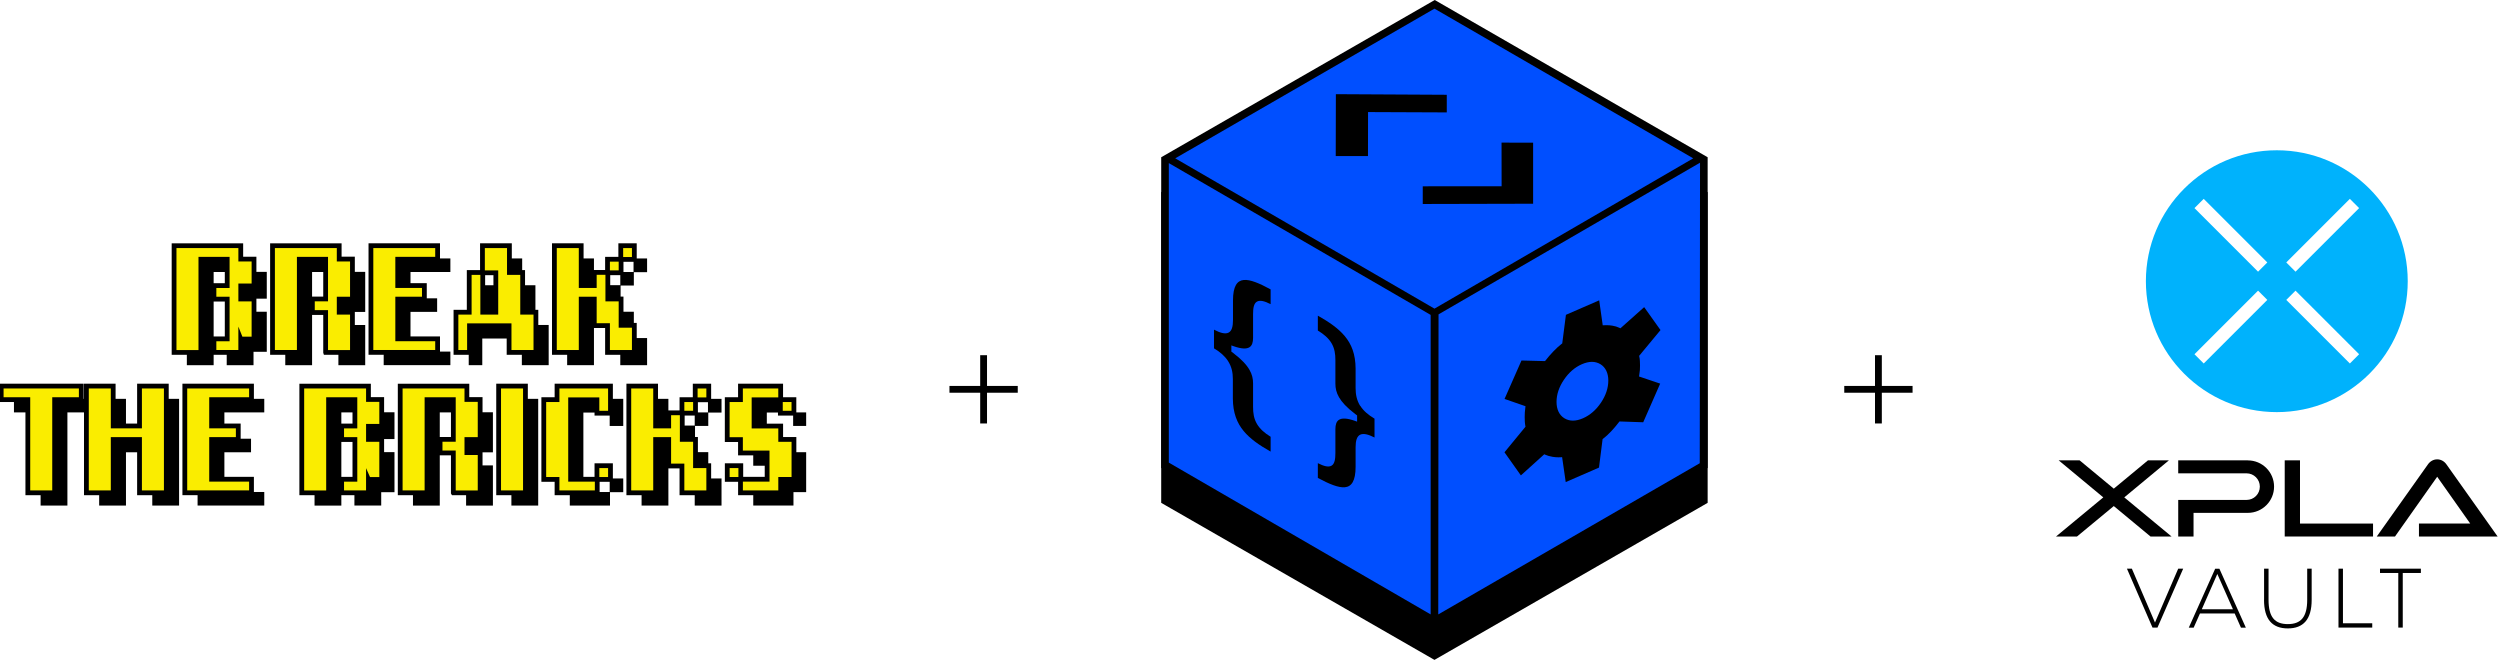 <svg width="366" height="97" viewBox="0 0 366 97" fill="none" xmlns="http://www.w3.org/2000/svg">
<g clip-path="url(#clip0_430_4)">
<path d="M144 52V62" stroke="black" stroke-miterlimit="10"/>
<path d="M139 57H149" stroke="black" stroke-miterlimit="10"/>
</g>
<g clip-path="url(#clip1_430_4)">
<path d="M275 52V62" stroke="black" stroke-miterlimit="10"/>
<path d="M270 57H280" stroke="black" stroke-miterlimit="10"/>
</g>
<g clip-path="url(#clip2_430_4)">
<path d="M37.115 51.499V53.461H33.191V51.477H35.13V45.662H33.191V43.677H35.13V39.824H31.277V53.465H27.354V37.84H37.117V39.802H39.056V43.726H37.117V45.641H39.056V51.505H37.117L37.115 51.499Z" fill="black"/>
<path d="M49.541 53.461V47.622H47.601V45.638H49.541V39.822H45.688V53.463H41.764V37.838H51.527V39.8H53.467V45.664H51.527V47.579H53.467V53.465H49.542L49.541 53.461Z" fill="black"/>
<path d="M56.172 53.461V37.836H65.935V39.821H60.096V43.674H63.997V45.658H60.096V51.473H65.935V53.457H56.172V53.461Z" fill="black"/>
<path d="M76.398 53.461V49.56H70.606V53.461H68.621V47.575H70.561V41.76H72.5V37.836H76.447V41.76H78.386V47.575H80.326V53.461H76.402H76.398ZM74.459 41.805H72.543V47.575H74.459V41.805Z" fill="black"/>
<path d="M90.81 53.461V49.537H88.871V45.66H86.955V53.461H83.031V37.836H86.955V43.675H88.871V41.749H90.81V39.822H92.75V37.838H94.734V39.847H92.794V41.801H90.855V45.639H92.794V49.492H94.734V53.463H90.81V53.461Z" fill="black"/>
<path d="M9.868 60.375V74.015H5.945V60.375H2.043V58.39H13.768V60.375H9.867H9.868Z" fill="black"/>
<path d="M22.294 74.015V66.214H18.442V74.015H14.518V58.39H18.442V64.23H22.294V58.39H26.218V74.015H22.294Z" fill="black"/>
<path d="M28.926 74.015V58.39H38.689V60.375H32.85V64.228H36.751V66.212H32.85V72.027H38.689V74.011H28.926V74.015Z" fill="black"/>
<path d="M55.81 72.053V74.015H51.886V72.031H53.826V66.216H51.886V64.231H53.826V60.379H49.973V74.019H46.049V58.394H55.812V60.356H57.752V64.28H55.812V66.195H57.752V72.059H55.812L55.81 72.053Z" fill="black"/>
<path d="M68.236 74.015V68.176H66.296V66.192H68.236V60.377H64.383V74.017H60.459V58.392H70.222V60.354H72.162V66.218H70.222V68.133H72.162V74.019H68.238L68.236 74.015Z" fill="black"/>
<path d="M74.869 74.015V58.39H78.793V74.015H74.869Z" fill="black"/>
<path d="M89.304 72.053V74.015H83.418V72.053H81.478V60.375H83.418V58.39H91.244V62.361H89.259V60.399H85.406V72.031H89.259V70.046H91.244V72.055H89.304V72.053Z" fill="black"/>
<path d="M101.707 74.015V70.091H99.767V66.214H97.852V74.015H93.928V58.39H97.852V64.23H99.767V62.303H101.707V60.377H103.646V58.392H105.631V60.401H103.691V62.355H101.751V66.194H103.691V70.046H105.631V74.017H101.707V74.015Z" fill="black"/>
<path d="M116.163 72.053V74.015H110.277V72.053H108.338V70.045H110.322V72.029H114.175V68.183H110.274V66.225H108.334V60.375H110.274V58.39H116.16V60.375H118.099V62.359H116.115V60.397H112.262V64.243H116.163V66.201H118.103V72.051H116.163V72.053Z" fill="black"/>
<path d="M35.246 49.63V51.593H31.322V49.608H33.261V43.793H31.322V41.809H33.261V37.956H29.408V51.596H25.484V35.971H35.248V37.933H37.187V41.857H35.248V43.773H37.187V49.636H35.248L35.246 49.63Z" fill="#FAED00" stroke="black" stroke-width="0.7" stroke-miterlimit="10"/>
<path d="M47.672 51.593V45.753H45.732V43.769H47.672V37.954H43.819V51.594H39.895V35.969H49.658V37.931H51.597V43.795H49.658V45.71H51.597V51.596H47.673L47.672 51.593Z" fill="#FAED00" stroke="black" stroke-width="0.7" stroke-miterlimit="10"/>
<path d="M54.303 51.593V35.968H64.066V37.952H58.227V41.805H62.128V43.789H58.227V49.604H64.066V51.589H54.303V51.593Z" fill="#FAED00" stroke="black" stroke-width="0.7" stroke-miterlimit="10"/>
<path d="M74.529 51.593V47.691H68.736V51.593H66.752V45.707H68.692V39.892H70.631V35.968H74.578V39.892H76.517V45.707H78.457V51.593H74.533H74.529ZM72.589 39.937H70.674V45.707H72.589V39.937Z" fill="#FAED00" stroke="black" stroke-width="0.7" stroke-miterlimit="10"/>
<path d="M88.941 51.593V47.669H87.001V43.791H85.086V51.593H81.162V35.968H85.086V41.807H87.001V39.88H88.941V37.954H90.88V35.969H92.865V37.978H90.925V39.933H88.986V43.771H90.925V47.624H92.865V51.594H88.941V51.593Z" fill="#FAED00" stroke="black" stroke-width="0.7" stroke-miterlimit="10"/>
<path d="M7.999 58.506V72.147H4.075V58.506H0.174V56.522H11.899V58.506H7.997H7.999Z" fill="#FAED00" stroke="black" stroke-width="0.7" stroke-miterlimit="10"/>
<path d="M20.425 72.147V64.345H16.572V72.147H12.648V56.522H16.572V62.361H20.425V56.522H24.349V72.147H20.425Z" fill="#FAED00" stroke="black" stroke-width="0.7" stroke-miterlimit="10"/>
<path d="M27.057 72.147V56.522H36.82V58.506H30.981V62.359H34.882V64.344H30.981V70.159H36.82V72.143H27.057V72.147Z" fill="#FAED00" stroke="black" stroke-width="0.7" stroke-miterlimit="10"/>
<path d="M53.941 70.185V72.147H50.017V70.162H51.957V64.347H50.017V62.363H51.957V58.51H48.104V72.15H44.18V56.526H53.943V58.488H55.883V62.411H53.943V64.327H55.883V70.19H53.943L53.941 70.185Z" fill="#FAED00" stroke="black" stroke-width="0.7" stroke-miterlimit="10"/>
<path d="M66.367 72.147V66.308H64.427V64.323H66.367V58.508H62.514V72.149H58.59V56.524H68.353V58.486H70.293V64.349H68.353V66.264H70.293V72.15H66.369L66.367 72.147Z" fill="#FAED00" stroke="black" stroke-width="0.7" stroke-miterlimit="10"/>
<path d="M73 72.147V56.522H76.924V72.147H73Z" fill="#FAED00" stroke="black" stroke-width="0.7" stroke-miterlimit="10"/>
<path d="M87.435 70.185V72.147H81.549V70.185H79.609V58.506H81.549V56.522H89.374V60.492H87.39V58.531H83.537V70.162H87.39V68.178H89.374V70.187H87.435V70.185Z" fill="#FAED00" stroke="black" stroke-width="0.7" stroke-miterlimit="10"/>
<path d="M99.837 72.147V68.223H97.898V64.345H95.983V72.147H92.059V56.522H95.983V62.361H97.898V60.435H99.837V58.508H101.777V56.524H103.761V58.532H101.822V60.487H99.882V64.325H101.822V68.178H103.761V72.149H99.837V72.147Z" fill="#FAED00" stroke="black" stroke-width="0.7" stroke-miterlimit="10"/>
<path d="M114.294 70.185V72.147H108.408V70.185H106.469V68.176H108.453V70.16H112.306V66.315H108.404V64.357H106.465V58.506H108.404V56.522H114.29V58.506H116.23V60.491H114.246V58.529H110.393V62.374H114.294V64.332H116.234V70.183H114.294V70.185Z" fill="#FAED00" stroke="black" stroke-width="0.7" stroke-miterlimit="10"/>
</g>
<path d="M333.326 22C322.738 22 314.158 30.58 314.158 41.167C314.158 51.755 322.738 60.335 333.326 60.335C343.913 60.335 352.493 51.755 352.493 41.167C352.493 30.58 343.913 22 333.326 22ZM322.624 53.215L321.27 51.861L330.58 42.552L331.934 43.906L322.624 53.215ZM330.58 39.775L321.27 30.466L322.624 29.112L331.934 38.422L330.58 39.775ZM344.02 53.215L334.71 43.906L336.064 42.552L345.374 51.861L344.02 53.215ZM336.064 39.775L334.71 38.422L344.02 29.112L345.374 30.466L336.064 39.775Z" fill="#00B2FC"/>
<path d="M336.719 67.393H334.482V78.544H347.413V76.65H336.719V67.393Z" fill="black"/>
<path d="M358.166 67.994C357.839 67.523 357.345 67.249 356.805 67.249C356.265 67.249 355.77 67.523 355.443 67.994L347.959 78.544H350.629L356.805 69.797L361.642 76.65H354.135V78.544H365.651L358.166 67.994Z" fill="black"/>
<path d="M317.916 78.544L310.994 72.816L317.528 67.393H314.463L309.458 71.539L304.453 67.393H301.388L307.922 72.816L301 78.544H304.073L309.458 74.087L314.835 78.544H317.916Z" fill="black"/>
<path d="M329.075 67.393H318.891V69.295H328.893C329.965 69.295 330.84 70.162 330.84 71.242C330.84 72.322 329.973 73.189 328.893 73.189H318.891V78.551H321.134V75.083H329.083C331.205 75.083 332.924 73.364 332.924 71.242C332.924 69.12 331.205 67.401 329.083 67.401L329.075 67.393Z" fill="black"/>
<path d="M311.375 83.253H312.105L315.49 91.141L318.89 83.253H319.62L315.855 91.878H315.125L311.383 83.253H311.375Z" fill="black"/>
<path d="M327.163 89.81H322.075L321.154 91.886H320.439L324.303 83.261H324.919L328.791 91.886H328.076L327.156 89.81H327.163ZM326.905 89.201L324.615 84.029L322.341 89.201H326.905Z" fill="black"/>
<path d="M331.461 87.817V83.253H332.115V87.817C332.115 90.357 333.035 91.369 334.937 91.369C336.838 91.369 337.774 90.357 337.774 87.817V83.253H338.428V87.817C338.428 90.677 337.211 92 334.937 92C332.662 92 331.453 90.677 331.453 87.817H331.461Z" fill="black"/>
<path d="M342.354 83.253H343.008V91.247H347.297V91.878H342.354V83.253Z" fill="black"/>
<path d="M351.101 83.884H348.432V83.253H354.418V83.884H351.763V91.878H351.109V83.884H351.101Z" fill="black"/>
<path d="M170 73.617V28.143L210.045 5.122L250 28.143V73.617L210.005 96.608L170 73.617Z" fill="black"/>
<path d="M210.602 51.144L210.562 95.074L248.844 72.94L248.884 28.94L210.602 51.144Z" fill="black"/>
<path d="M171.115 72.85L209.447 95.074V51.224L171.115 29V72.85Z" fill="black"/>
<path d="M172.053 28.303L210.006 50.307L247.889 28.303L210.006 6.388L172.053 28.303Z" fill="black"/>
<path d="M170 68.495V23.021L210.045 0L250 23.021V68.495L210.005 91.486L170 68.495Z" fill="black"/>
<path d="M210.602 46.022L210.562 89.951L248.844 67.817L248.884 23.818L210.602 46.022Z" fill="#004FFF"/>
<path d="M171.115 67.728L209.447 89.951V46.101L171.115 23.877V67.728Z" fill="#004FFF"/>
<path d="M172.053 23.18L210.006 45.185L247.889 23.18L210.006 1.265L172.053 23.18Z" fill="#004FFF"/>
<path d="M195.551 22.852H200.272L200.282 16.407L211.808 16.456V13.876L195.571 13.787L195.551 22.852Z" fill="black"/>
<path d="M208.291 29.864L224.448 29.825V20.889L219.826 20.879L219.836 27.265L208.291 27.275V29.864Z" fill="black"/>
<path d="M177.731 51.002V48.263C178.647 48.751 179.364 48.93 179.833 48.711C180.341 48.472 180.51 47.795 180.51 46.848V43.999C180.51 41.868 181.128 41.081 182.084 40.991C183.02 40.901 184.355 41.459 186.019 42.366V44.527C185.102 44.059 184.445 43.91 184.016 44.159C183.548 44.428 183.449 45.125 183.449 46.002V49.458C183.449 50.106 183.309 50.604 182.911 50.843C182.502 51.092 181.795 51.112 180.54 50.664L180.271 50.564V51.48L180.54 51.68C181.805 52.636 182.522 53.443 182.921 54.14C183.319 54.828 183.449 55.465 183.449 56.123V59.579C183.449 60.466 183.558 61.292 184.026 62.079C184.455 62.797 185.112 63.384 186.019 63.942V66.114C184.345 65.167 183.01 64.241 182.074 63.105C181.108 61.94 180.5 60.466 180.49 58.334V55.485C180.49 54.539 180.311 53.672 179.783 52.855C179.315 52.128 178.627 51.53 177.721 50.992L177.731 51.002Z" fill="black"/>
<path d="M199.138 59.4C199.606 60.147 200.313 60.745 201.229 61.292V64.052C200.333 63.593 199.646 63.424 199.167 63.623C198.64 63.852 198.46 64.53 198.46 65.476V68.325C198.46 70.457 197.843 71.244 196.886 71.334C195.95 71.423 194.605 70.865 192.932 69.969V67.807C193.848 68.275 194.506 68.425 194.934 68.176C195.402 67.907 195.502 67.19 195.502 66.293V62.836C195.502 62.189 195.641 61.691 196.04 61.452C196.448 61.203 197.155 61.183 198.41 61.631L198.679 61.731V60.814L198.41 60.615C197.145 59.659 196.428 58.852 196.03 58.155C195.631 57.467 195.502 56.83 195.502 56.172V52.716C195.502 51.829 195.392 51.012 194.924 50.225C194.496 49.518 193.838 48.94 192.932 48.392V46.211C194.605 47.157 195.94 48.084 196.876 49.209C197.843 50.365 198.45 51.829 198.46 53.971V56.82C198.46 57.756 198.63 58.613 199.128 59.42L199.138 59.4Z" fill="black"/>
<path d="M228.713 66.921L228.524 66.941C228.404 66.941 228.285 66.951 228.165 66.951C227.896 66.951 227.607 66.931 227.309 66.881C226.88 66.811 226.512 66.701 226.203 66.562L226.083 66.502L222.657 69.6L220.256 66.213L223.334 62.468L223.314 62.378C223.274 62.179 223.254 61.97 223.234 61.741C223.214 61.502 223.214 61.282 223.214 61.063C223.214 60.844 223.214 60.625 223.234 60.386C223.254 60.137 223.274 59.888 223.314 59.629L223.334 59.469L220.266 58.404L222.746 52.776L226.193 52.865L226.253 52.785C226.601 52.337 226.99 51.889 227.418 51.441C227.836 51.002 228.255 50.624 228.643 50.325L228.713 50.275L229.251 46.091L234.122 43.97L234.64 47.625C234.64 47.625 235.039 47.605 235.138 47.605C235.447 47.605 235.746 47.625 236.035 47.675C236.423 47.735 236.782 47.845 237.111 48.004L237.23 48.064L240.707 44.966L243.097 48.323L239.969 52.098L239.989 52.198C240.039 52.407 240.069 52.616 240.079 52.845C240.089 53.074 240.099 53.294 240.099 53.513C240.099 53.732 240.099 53.941 240.079 54.18C240.059 54.409 240.029 54.668 239.979 54.947L239.95 55.116L243.048 56.162L240.567 61.82L237.091 61.701L237.031 61.781C236.672 62.249 236.294 62.697 235.895 63.125C235.497 63.554 235.088 63.922 234.69 64.231L234.62 64.281L234.092 68.455L229.221 70.576L228.693 66.921H228.713ZM233.056 52.975C232.608 52.975 232.11 53.094 231.582 53.323C230.556 53.772 229.669 54.539 228.952 55.605C228.235 56.67 227.876 57.756 227.876 58.842C227.876 59.928 228.265 60.764 229.022 61.233C229.4 61.462 229.819 61.581 230.277 61.581C230.735 61.581 231.223 61.462 231.751 61.233C232.777 60.784 233.664 60.017 234.381 58.952C235.098 57.886 235.457 56.79 235.457 55.714C235.457 54.638 235.068 53.791 234.311 53.323C233.933 53.094 233.514 52.975 233.056 52.975Z" fill="black"/>
<defs>
<clipPath id="clip0_430_4">
<rect width="10" height="10" fill="white" transform="translate(139 52)"/>
</clipPath>
<clipPath id="clip1_430_4">
<rect width="10" height="10" fill="white" transform="translate(270 52)"/>
</clipPath>
<clipPath id="clip2_430_4">
<rect width="118.022" height="70" fill="white" transform="translate(0 20)"/>
</clipPath>
</defs>
</svg>

